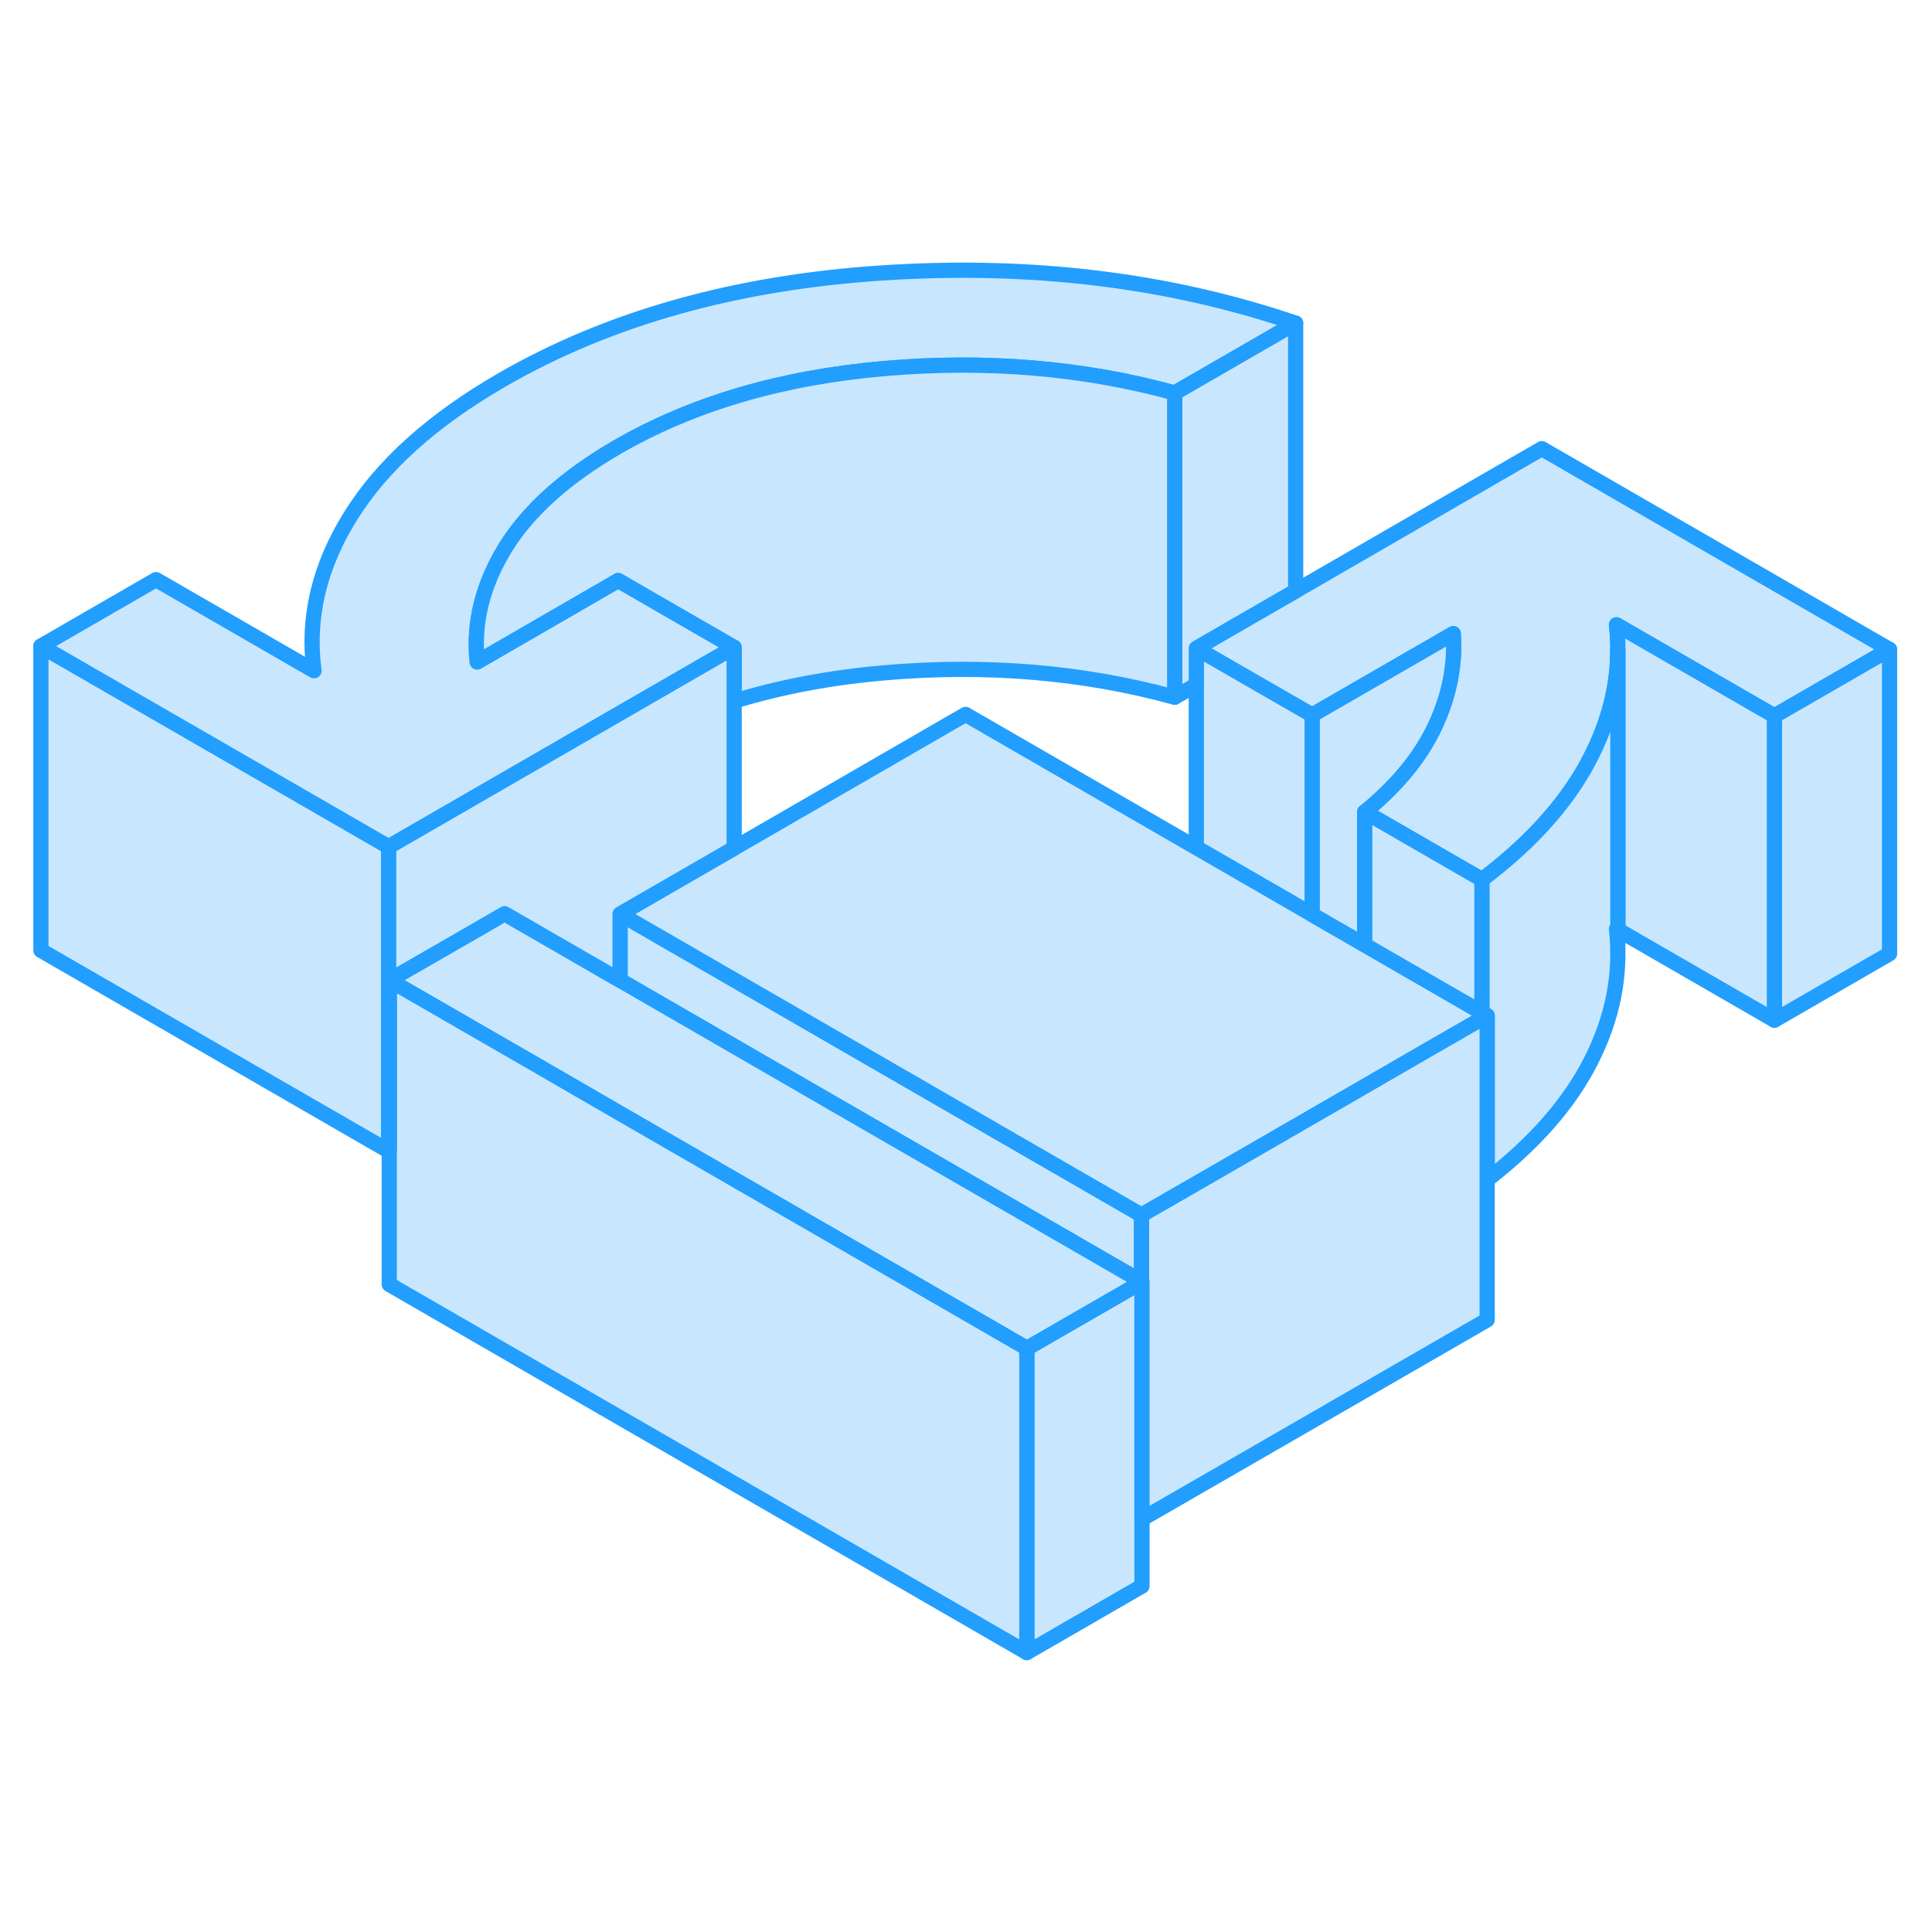 <svg width="48" height="48" viewBox="0 0 127 96" fill="#c8e7ff" xmlns="http://www.w3.org/2000/svg" stroke-width="1px" stroke-linecap="round" stroke-linejoin="round"><path d="M86.26 31.502V44.622L84.6 43.662L78.64 40.222V27.112L80.72 28.312L86.26 31.502Z" stroke="#229EFF" stroke-linejoin="round"/><path d="M75.069 68.762V88.762L67.499 93.132V73.132L75.039 68.782L75.069 68.762Z" stroke="#229EFF" stroke-linejoin="round"/><path d="M75.04 64.371V68.742L54.29 56.761L42.87 50.161L40.76 48.941V44.581L46.65 47.981L58.08 54.581L75.04 64.371Z" stroke="#229EFF" stroke-linejoin="round"/><path d="M25.549 40.162V60.162L2.689 46.972V26.972L22.919 38.642L25.549 40.162Z" stroke="#229EFF" stroke-linejoin="round"/><path d="M116.64 31.562L106.26 25.572C106.32 26.112 106.35 26.652 106.35 27.192C106.35 29.602 105.75 31.962 104.55 34.302C104.35 34.692 104.14 35.082 103.9 35.462C102.42 37.892 100.26 40.182 97.42 42.322L92.17 39.292L89.71 37.872C91.85 36.122 93.39 34.242 94.33 32.232C95.27 30.222 95.67 28.202 95.53 26.152L86.26 31.502L80.72 28.312L78.64 27.112L82.48 24.892L85.17 23.342L101.35 13.992L124.21 27.192L116.64 31.562Z" stroke="#229EFF" stroke-linejoin="round"/><path d="M97.76 51.262L97.42 51.462L93.51 53.712L89.71 55.912L80.44 61.262L75.04 64.372L58.08 54.582L46.65 47.982L40.76 44.582L42.37 43.652L48.26 40.252L63.47 31.462L78.64 40.222L84.6 43.662L86.26 44.622L89.71 46.612L92.22 48.062L95.2 49.782L97.42 51.062L97.76 51.262Z" stroke="#229EFF" stroke-linejoin="round"/><path d="M75.07 68.761L75.04 68.781L67.5 73.132L46.72 61.132L40.76 57.691L35.3 54.532L25.59 48.931L31.39 45.592L33.17 44.562L35.25 45.761L40.76 48.941L42.87 50.161L54.29 56.761L75.04 68.742L75.07 68.761Z" stroke="#229EFF" stroke-linejoin="round"/><path d="M85.169 5.742L77.219 10.332C71.2 8.682 64.819 8.142 58.079 8.732C51.339 9.322 45.519 11.042 40.589 13.882C37.189 15.852 34.73 18.062 33.219 20.502C31.72 22.952 31.099 25.452 31.369 28.012L40.639 22.652L44.269 24.752L48.26 27.052L25.549 40.162L22.919 38.642L2.689 26.972L10.259 22.602L20.64 28.592C20.18 25.122 20.979 21.722 23.059 18.402C25.129 15.082 28.43 12.112 32.98 9.482C40.039 5.402 48.429 3.052 58.139 2.432C67.85 1.812 76.859 2.912 85.169 5.742Z" stroke="#229EFF" stroke-linejoin="round"/><path d="M124.21 27.192V47.192L116.64 51.562V31.562L124.21 27.192Z" stroke="#229EFF" stroke-linejoin="round"/><path d="M116.64 31.562V51.562L106.35 45.622V27.192C106.35 26.652 106.32 26.112 106.26 25.572L116.64 31.562Z" stroke="#229EFF" stroke-linejoin="round"/><path d="M94.33 32.232C93.39 34.242 91.85 36.122 89.71 37.872V46.612L86.26 44.622V31.502L95.53 26.152C95.67 28.202 95.27 30.222 94.33 32.232Z" stroke="#229EFF" stroke-linejoin="round"/><path d="M97.419 42.322V51.062L95.199 49.782L92.219 48.062L89.709 46.612V37.872L92.169 39.292L97.419 42.322Z" stroke="#229EFF" stroke-linejoin="round"/><path d="M106.35 46.482V45.622" stroke="#229EFF" stroke-linejoin="round"/><path d="M85.17 5.742V23.342L82.48 24.892L78.64 27.112V29.512L77.22 30.332V10.332L85.17 5.742Z" stroke="#229EFF" stroke-linejoin="round"/><path d="M77.219 10.332V30.332C71.199 28.682 64.819 28.142 58.079 28.732C54.549 29.042 51.279 29.662 48.259 30.592V27.052L44.269 24.752L40.639 22.652L31.369 28.012C31.099 25.452 31.719 22.952 33.219 20.502C34.729 18.062 37.189 15.852 40.589 13.882C45.519 11.042 51.339 9.322 58.079 8.732C64.819 8.142 71.199 8.682 77.219 10.332Z" stroke="#229EFF" stroke-linejoin="round"/><path d="M67.5 73.132V93.132L25.59 68.932V48.932L35.3 54.532L40.76 57.692L46.72 61.132L67.5 73.132Z" stroke="#229EFF" stroke-linejoin="round"/><path d="M48.26 27.052V40.252L42.37 43.652L40.76 44.582V48.942L35.25 45.762L33.17 44.562L31.39 45.592L25.59 48.932V60.142L25.55 60.162V40.162L48.26 27.052Z" stroke="#229EFF" stroke-linejoin="round"/><path d="M106.35 45.622L106.26 45.572C106.59 48.532 106.02 51.442 104.55 54.302C103.13 57.072 100.86 59.652 97.76 62.052V51.262L97.42 51.062V42.322C100.26 40.182 102.42 37.892 103.9 35.462C104.14 35.082 104.35 34.692 104.55 34.302C105.75 31.962 106.35 29.602 106.35 27.192V45.622Z" stroke="#229EFF" stroke-linejoin="round"/><path d="M97.759 51.262V71.262L75.069 84.352V68.762L75.039 68.742V64.372L80.439 61.262L89.709 55.912L93.509 53.712L97.419 51.462L97.759 51.262Z" stroke="#229EFF" stroke-linejoin="round"/></svg>